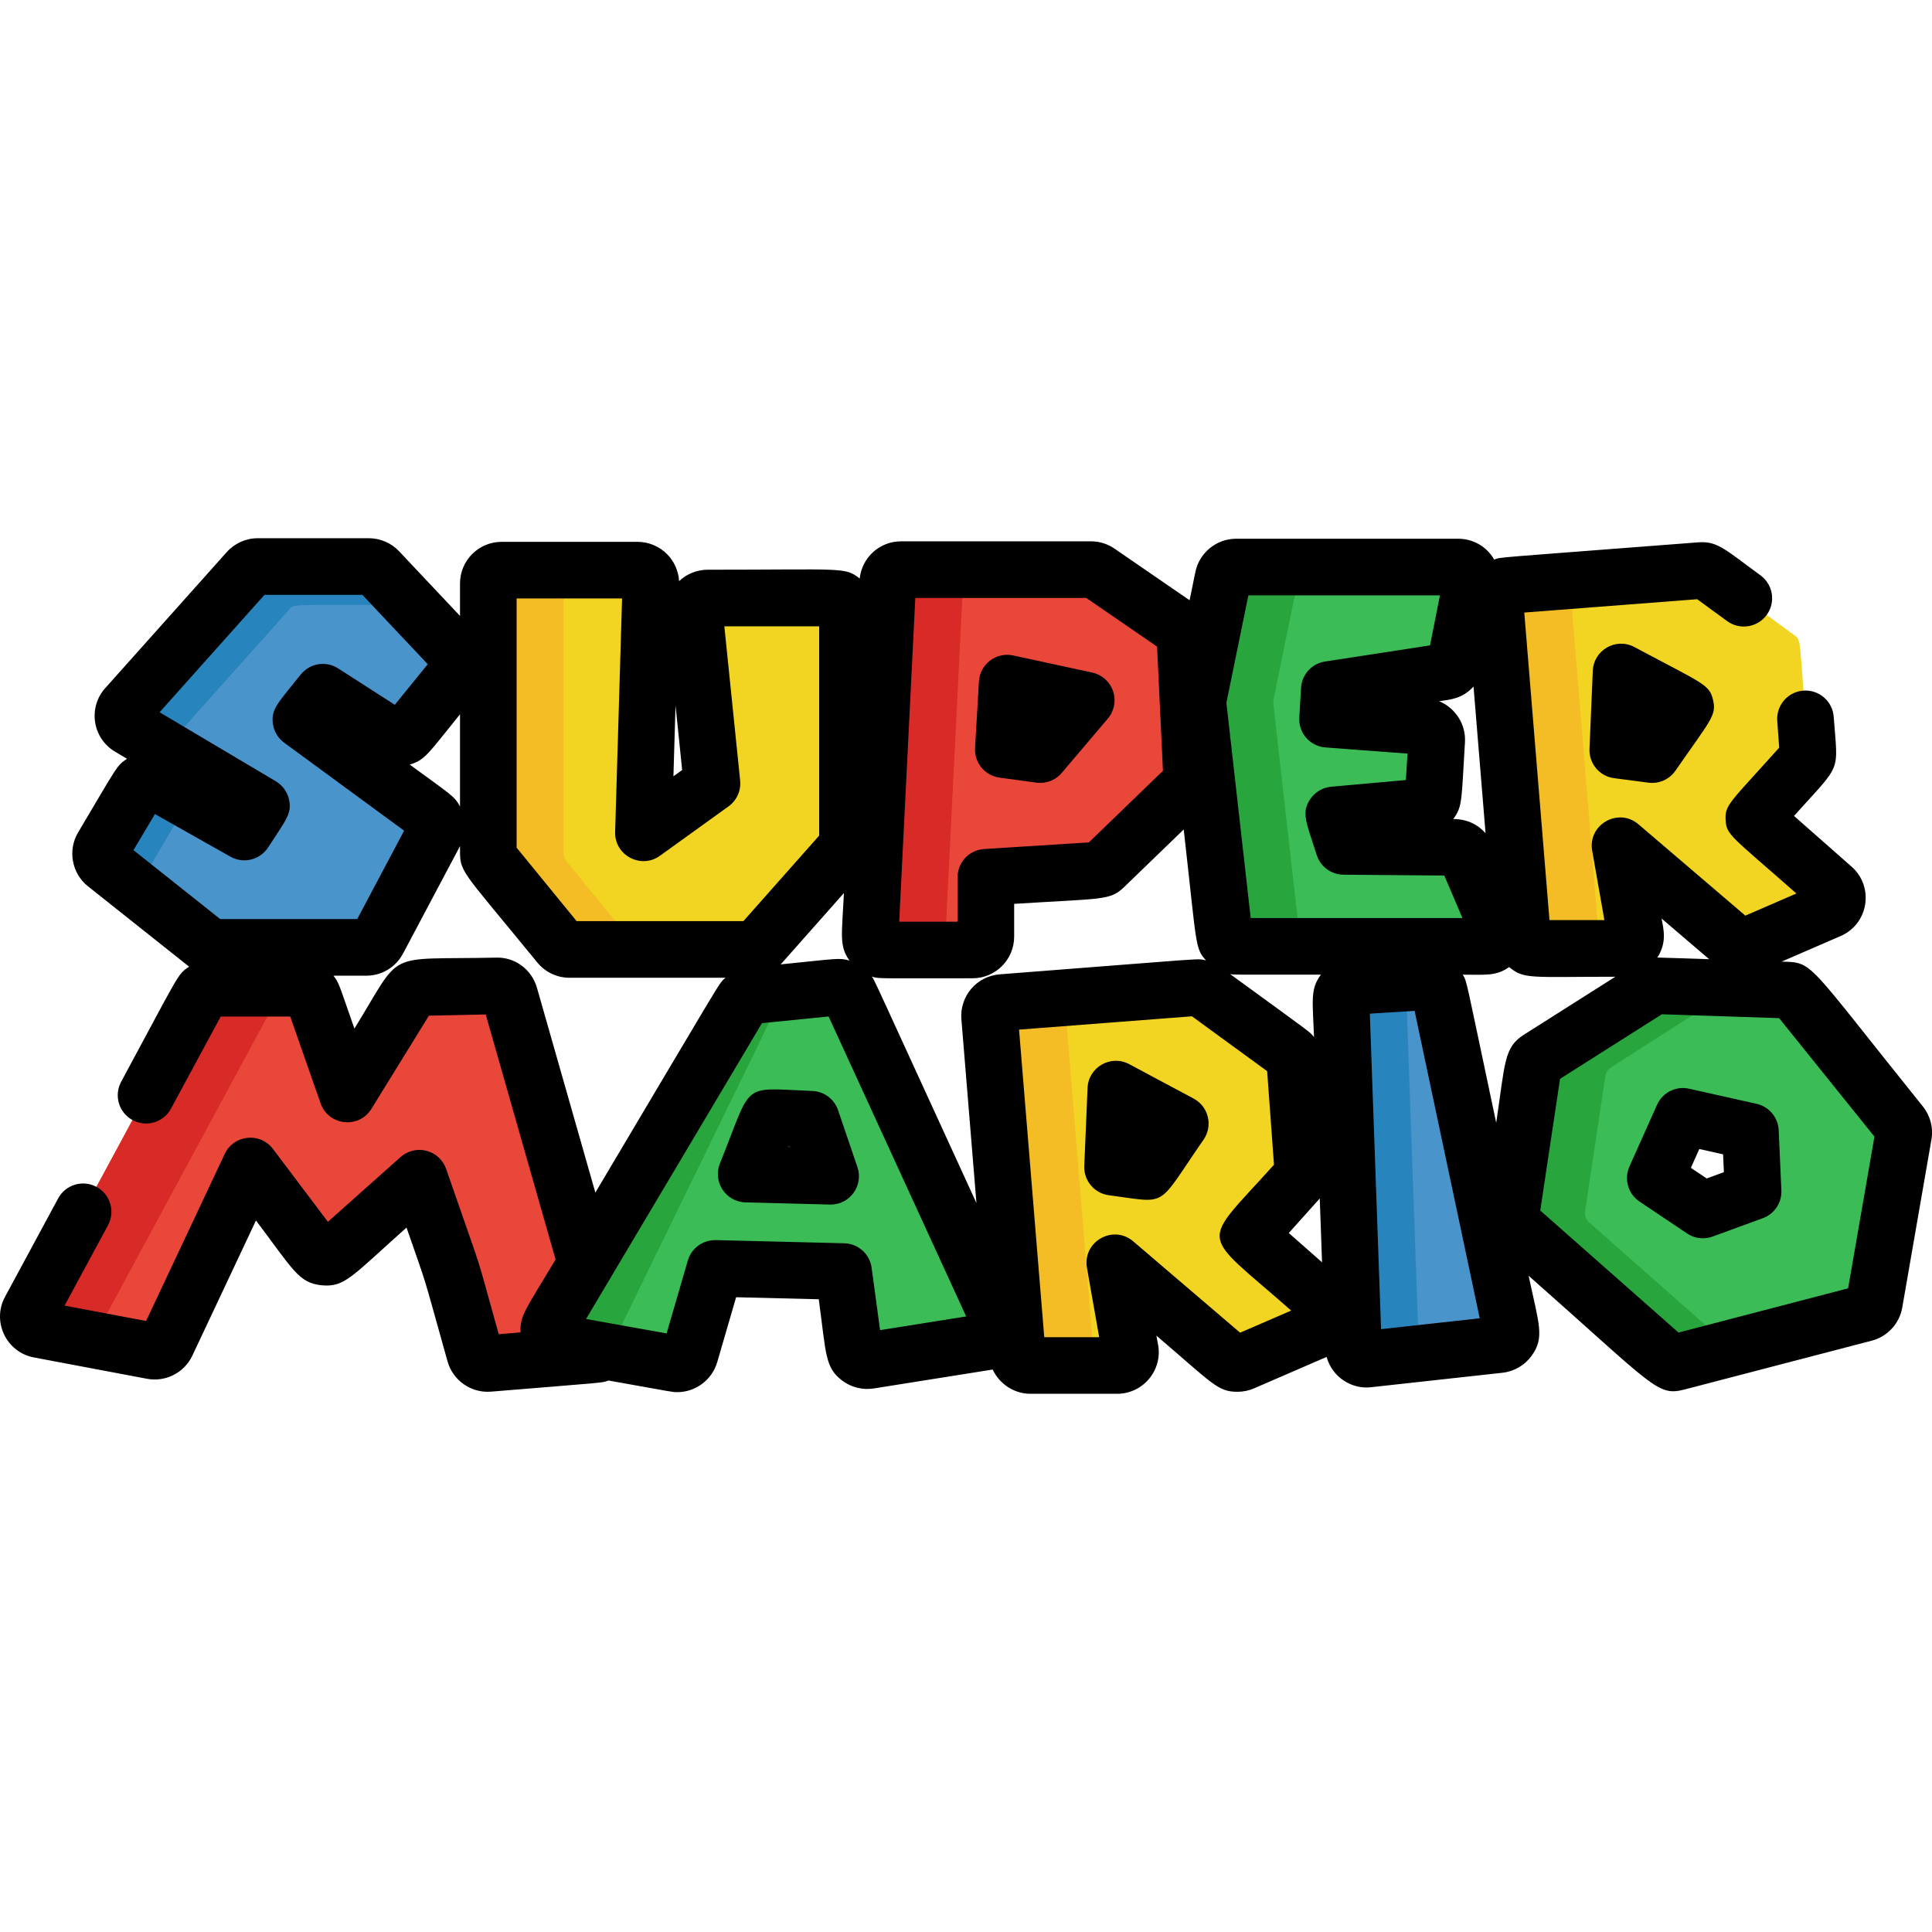 <?xml version="1.0" encoding="iso-8859-1"?>
<!-- Generator: Adobe Illustrator 19.0.0, SVG Export Plug-In . SVG Version: 6.00 Build 0)  -->
<svg version="1.1" id="Capa_1" xmlns="http://www.w3.org/2000/svg" xmlns:xlink="http://www.w3.org/1999/xlink" x="0px" y="0px"
	 viewBox="0 0 511.999 511.999" style="enable-background:new 0 0 511.999 511.999;" xml:space="preserve">
<path style="fill:#EA473B;" d="M135.055,263.835c-0.439-1.541-1.861-2.612-3.465-2.556l-20.289,0.436
	c-1.194,0.025-2.295,0.654-2.923,1.672l-16.371,26.535l-8.983-25.669c-0.494-1.412-1.828-2.359-3.326-2.359
	c-25.179,0-25.382-0.617-26.711,1.85L7.898,347.231c-0.535,0.988-0.565,2.174-0.082,3.189c0.483,1.016,1.424,1.738,2.529,1.947
	l29.972,5.653c1.573,0.297,3.157-0.512,3.841-1.963l22.152-47.059l17.164,22.765c0.593,0.785,1.487,1.289,2.468,1.385
	c0.981,0.09,1.955-0.221,2.691-0.877l22.474-20.031c10.359,29.907,7.253,19.999,14.69,46.526c0.43,1.531,1.823,2.573,3.391,2.573
	c0.097,0,0.194-0.004,0.291-0.012c30.658-2.526,29.228-2.103,30.488-3.319C154,328.398,158.824,347.207,135.055,263.835z"/>
<path style="fill:#D82B27;" d="M25.1,354.133l49.816-92.24c-19.775,0-20.601-0.617-21.93,1.85L7.897,347.23
	c-0.535,0.988-0.565,2.174-0.082,3.189c0.483,1.016,1.424,1.738,2.529,1.947l14.396,2.716
	C24.82,354.754,24.936,354.435,25.1,354.133z"/>
<path style="fill:#4A94CC;" d="M381.481,262.979c-0.361-1.707-1.918-2.903-3.665-2.786l-19.162,1.186
	c-1.904,0.119-3.371,1.734-3.303,3.642c3.513,98.78,2.821,92.876,4.48,94.311c0.781,0.675,1.792,0.945,2.69,0.836l34.779-3.829
	c0.989-0.107,1.887-0.629,2.471-1.438c0.582-0.805,0.798-1.82,0.591-2.794L381.481,262.979z"/>
<path style="fill:#2884BC;" d="M372.574,260.518l-13.92,0.861c-1.904,0.119-3.371,1.734-3.303,3.642l3.264,91.771
	c0.035,0.979,0.475,1.899,1.217,2.54c0.643,0.557,1.463,0.857,2.304,0.857c0.128,0,0.257-0.006,0.386-0.022l13.782-1.517
	C375.907,357.65,376.265,364.3,372.574,260.518z"/>
<path style="fill:#F2D422;" d="M330.873,327.388c14.561-16.245,14.458-15.593,14.316-17.586l-2.067-28.315
	c-0.074-1.033-0.601-1.98-1.437-2.591c-24.441-17.832-23.177-17.305-24.952-17.16l-51.27,3.95c-0.935,0.07-1.801,0.512-2.41,1.227
	c-0.608,0.711-0.907,1.637-0.831,2.573l7.305,89.146c0.15,1.826,1.677,3.235,3.512,3.235c0.291,0,23.322,0,22.982,0
	c2.34,0,4.037-2.242,3.386-4.509l-3.999-22.689l30.218,25.823c1.023,0.873,2.453,1.088,3.689,0.555l21.564-9.342
	c1.105-0.479,1.891-1.492,2.079-2.683c0.189-1.191-0.246-2.396-1.151-3.194L330.873,327.388z M312.754,297.748l-8.844,12.757
	l-9.106-1.195l0.873-20.684L312.754,297.748z"/>
<path style="fill:#3BBC56;" d="M225.189,263.667c-0.627-1.367-2.044-2.182-3.555-2.035l-22.484,2.248
	c-1.111,0.111-2.105,0.744-2.678,1.705l-50.584,85.067c-0.591,0.994-0.656,2.213-0.176,3.267c0.48,1.051,1.447,1.799,2.586,2.002
	c0.484,0.087,30.658,5.511,31.152,5.511c1.539,0,2.937-1.014,3.38-2.538l6.622-22.755l34.068,0.836
	c3.029,22.351,2.589,21.737,4.177,22.919c0.762,0.566,1.72,0.799,2.656,0.652c34.577-5.499,33.458-4.842,34.566-6.907
	c0.52-0.973,0.556-2.131,0.097-3.134L225.189,263.667z M220.093,311.722l-22.381-0.584l6.013-14.964l11.234,0.443L220.093,311.722z"
	/>
<path style="fill:#29A53D;" d="M207.233,263.994c0.186-0.38,0.447-0.703,0.737-0.996l-8.819,0.882
	c-1.111,0.111-2.105,0.744-2.678,1.705l-50.584,85.067c-0.591,0.994-0.656,2.213-0.176,3.267c0.48,1.051,1.447,1.799,2.586,2.002
	l12.978,2.319L207.233,263.994z"/>
<path style="fill:#3BBC56;" d="M476.157,263.694c-1.394-1.734-0.031-1.227-36.76-2.442c-0.71-0.016-1.404,0.168-2.002,0.547
	l-29.551,18.734c-1.873,1.19-1.127-0.68-7.43,41.296c-0.178,1.182,0.257,2.373,1.151,3.165l39.849,35.171
	c0.652,0.574,1.483,0.881,2.332,0.881c0.297,0,0.596-0.037,0.889-0.113l49.467-12.9c1.337-0.348,2.346-1.445,2.583-2.806
	l7.728-44.499C504.79,298.558,505.991,300.781,476.157,263.694z M463.839,299.847l0.717,15.943l-13.313,4.866l-12.607-8.457
	l7.319-16.358L463.839,299.847z"/>
<path style="fill:#29A53D;" d="M421.125,323.93c-0.825-0.73-1.227-1.83-1.063-2.922l5.383-35.856
	c0.14-0.932,0.678-1.758,1.475-2.264l32.722-20.965l-20.245-0.67c-0.71-0.016-1.404,0.168-2.002,0.547l-29.551,18.734
	c-1.873,1.19-1.127-0.68-7.43,41.296c-0.178,1.182,0.257,2.373,1.151,3.165l39.849,35.171c0.652,0.574,1.483,0.881,2.332,0.881
	c0.297,0,0.596-0.037,0.889-0.113l14.666-3.824C458.15,356.83,460.91,359.043,421.125,323.93z"/>
<path style="fill:#4A94CC;" d="M97.713,150.136c-31.702,0-30.632-0.423-32.061,1.176c-34.869,39.032-33.417,36.655-33.066,38.94
	c0.16,1.041,0.777,1.955,1.683,2.493l34.964,20.758l-4.506,6.993l-23.397-13.21c-1.663-0.939-3.78-0.379-4.761,1.266l-9.46,15.895
	c-0.901,1.516-0.544,3.464,0.836,4.562c29.129,23.143,27.299,22.058,28.99,22.058H97.03c1.305,0,2.502-0.721,3.112-1.873
	l15.159-28.582c0.819-1.545,0.382-3.456-1.029-4.491l-34.558-25.343l5.806-7.332l18.015,11.568c1.51,0.969,3.51,0.648,4.64-0.744
	l13.162-16.222c1.111-1.371,1.038-3.353-0.171-4.636C98.655,149.521,99.796,150.136,97.713,150.136z"/>
<g>
	<path style="fill:#2884BC;" d="M37.917,232.733c11.135-18.709,10.891-19.522,13.831-19.565l-10.417-5.881
		c-1.663-0.939-3.78-0.379-4.761,1.266l-9.46,15.895c-0.901,1.516-0.544,3.464,0.836,4.562l10.299,8.183
		C37.233,235.942,37.064,234.166,37.917,232.733z"/>
	<path style="fill:#2884BC;" d="M34.269,192.745l9.621,5.712c0.144-0.313,0.318-0.614,0.553-0.877l32.211-36.057
		c1.401-1.569,0.148-1.176,32.061-1.176c0.052,0,0.103,0.014,0.155,0.016c-9.333-9.905-9.187-10.227-11.157-10.227H68.28
		c-1.004,0-1.959,0.428-2.628,1.176c-34.869,39.032-33.417,36.655-33.066,38.94C32.747,191.292,33.364,192.206,34.269,192.745z"/>
</g>
<path style="fill:#F2D422;" d="M221.036,158.483h-33.521c-0.997,0-1.947,0.424-2.615,1.162c-0.669,0.74-0.992,1.729-0.89,2.722
	l4.639,45.245l-18.169,13.085l1.961-65.977c0.028-0.951-0.329-1.875-0.993-2.56c-0.663-0.684-1.575-1.068-2.528-1.068h-36.024
	c-1.945,0-3.523,1.578-3.523,3.522c0,77.084-0.34,72.283,0.794,73.671l17.998,22.034c0.67,0.818,1.671,1.293,2.73,1.293h47.864
	c1.008,0,1.968-0.432,2.637-1.186l22.279-25.142c0.57-0.645,0.887-1.475,0.887-2.336v-60.943
	C224.56,160.062,222.982,158.483,221.036,158.483z"/>
<path style="fill:#F4BD25;" d="M150.173,228.287c-0.514-0.629-0.794-1.418-0.794-2.229v-71.443c0-1.943,1.577-3.522,3.523-3.522
	h-20.004c-1.945,0-3.523,1.578-3.523,3.522c0,77.084-0.34,72.283,0.794,73.671l17.998,22.034c0.67,0.818,1.671,1.293,2.73,1.293
	H170.9c-1.058,0-2.059-0.475-2.73-1.293L150.173,228.287z"/>
<path style="fill:#F2D422;" d="M464.759,216.859c14.562-16.241,14.46-15.589,14.316-17.582c-2.213-30.343-1.702-29.591-3.503-30.904
	c-24.408-17.815-23.16-17.3-24.954-17.166c-55.611,4.291-52.341,3.61-53.678,5.183c-0.608,0.713-0.907,1.639-0.83,2.573
	l7.305,89.146c0.148,1.826,1.677,3.235,3.512,3.235h22.963c0.006,0,0.015,0,0.02,0c1.946,0,3.523-1.578,3.523-3.524
	c0-0.34-0.048-0.67-0.139-0.982l-3.997-22.691l30.216,25.823c1.023,0.873,2.455,1.088,3.691,0.555
	c23.161-10.037,23.243-9.479,23.644-12.027C487.253,235.922,487.395,236.8,464.759,216.859z M446.642,187.225l-8.843,12.751
	l-9.108-1.189l0.875-20.693L446.642,187.225z"/>
<g>
	<path style="fill:#F4BD25;" d="M416.114,155.699c-0.053-0.644,0.076-1.277,0.336-1.856c-18.607,1.436-18.248,1.061-19.51,2.547
		c-0.608,0.713-0.907,1.639-0.83,2.573l7.305,89.146c0.148,1.826,1.677,3.235,3.512,3.235h17.026L416.114,155.699z"/>
	<path style="fill:#F4BD25;" d="M282.226,266.224c-0.053-0.643,0.076-1.277,0.336-1.856l-17.101,1.319
		c-0.934,0.07-1.802,0.512-2.41,1.227c-0.608,0.713-0.907,1.639-0.83,2.573l7.305,89.146c0.148,1.826,1.677,3.235,3.512,3.235
		h17.026L282.226,266.224z"/>
</g>
<path style="fill:#EA473B;" d="M312.48,166.297c-23.186-15.94-21.894-15.337-23.401-15.337h-50.333
	c-1.878,0-3.427,1.473-3.519,3.349l-4.663,93.747c-0.047,0.963,0.302,1.904,0.967,2.605c0.665,0.697,1.588,1.094,2.553,1.094h23.623
	c1.945,0,3.524-1.578,3.524-3.524v-15.739l29.232-1.848c0.835-0.053,1.624-0.4,2.226-0.982l21.978-21.245
	c0.729-0.703,1.118-1.688,1.07-2.7l-1.732-36.682C313.951,167.934,313.389,166.92,312.48,166.297z M287.835,185.577l-12.214,14.398
	l-9.768-1.328l1.021-17.609L287.835,185.577z"/>
<path style="fill:#D82B27;" d="M250.568,248.054l4.663-93.747c0.093-1.875,1.641-3.349,3.52-3.349h-20.004
	c-1.878,0-3.427,1.473-3.519,3.349l-4.663,93.747c-0.047,0.963,0.302,1.904,0.967,2.605c0.665,0.697,1.588,1.094,2.553,1.094h20.005
	c-0.964,0-1.887-0.396-2.553-1.094C250.87,249.96,250.522,249.017,250.568,248.054z"/>
<path style="fill:#3BBC56;" d="M388.599,226.687c-0.549-1.287-1.81-2.127-3.211-2.139l-29.337-0.25l-2.628-8.336l23.182-2.076
	c1.733-0.156,3.094-1.553,3.202-3.29l0.899-14.335c0.121-1.924-1.328-3.589-3.252-3.733l-25.673-1.93l0.465-7.875l30.587-4.7
	c1.466-0.225,2.634-1.342,2.922-2.796c4.441-22.407,4.787-21.948,3.379-23.665c-0.67-0.814-1.668-1.287-2.724-1.287h-58.86
	c-1.674,0-3.117,1.178-3.452,2.817c-7.096,34.694-6.749,32.519-6.651,33.378l6.913,61.199c0.2,1.781,1.707,3.128,3.501,3.128h65.699
	c1.183,0,2.287-0.594,2.94-1.582c0.651-0.986,0.765-2.236,0.3-3.325L388.599,226.687z"/>
<path style="fill:#29A53D;" d="M344.364,247.668c-7.379-65.319-7.039-61.456-6.863-62.3l6.602-32.277
	c0.335-1.639,1.777-2.817,3.452-2.817h-20.004c-1.674,0-3.117,1.178-3.452,2.817l-6.602,32.277c-0.075,0.361-0.092,0.732-0.05,1.102
	l6.913,61.199c0.2,1.781,1.707,3.128,3.501,3.128h20.004C346.072,250.796,344.565,249.449,344.364,247.668z"/>
<path d="M316.322,291.132l-17.077-9.123c-4.865-2.601-10.797,0.783-11.029,6.3l-0.873,20.684c-0.164,3.883,2.665,7.249,6.518,7.755
	c16.07,2.109,12.396,3.588,25.091-14.725C321.505,298.34,320.278,293.247,316.322,291.132z"/>
<path d="M190.786,308.341c-1.946,4.843,1.54,10.161,6.764,10.296c0.133,0.004,22.444,0.587,22.577,0.587
	c5.134,0,8.754-5.057,7.102-9.915l-5.133-15.105c-0.999-2.939-3.705-4.96-6.806-5.082
	C196.053,288.363,199.634,286.322,190.786,308.341z M208.731,303.921l0.017-0.042l0.801,0.031l0.011,0.032L208.731,303.921z"/>
<path d="M472.166,254.829l15.612-6.766c7.432-3.215,8.961-13.062,2.91-18.391l-15.257-13.441
	c12.82-14.298,11.634-10.997,10.52-26.275c-0.301-4.131-3.893-7.231-8.027-6.935c-4.132,0.302-7.237,3.896-6.936,8.028l0.517,7.087
	c-13.177,14.696-14.435,15.164-14.199,19.163c0.237,4.039,1.303,4.107,18.762,19.487l-13.536,5.865l-28.329-24.21
	c-5.321-4.549-13.481,0.081-12.262,7.003l3.24,18.395h-14.556l-6.678-81.507l45.819-3.535l7.944,5.798
	c3.347,2.443,8.04,1.71,10.482-1.636c2.442-3.347,1.71-8.04-1.636-10.482c-9.341-6.818-11.359-9.124-16.48-8.752
	c-55.844,4.309-52.086,3.856-54.094,4.569c-2.069-3.581-5.731-5.523-9.536-5.523h-58.86c-5.214,0-9.757,3.708-10.801,8.815
	l-1.531,7.488l-19.887-13.673c-1.847-1.271-4.009-1.944-6.25-1.944H238.78c-5.674,0-10.361,4.285-10.95,9.857
	c-3.977-3.099-4.144-2.333-40.279-2.333c-2.829,0-5.549,1.094-7.588,3.027c-0.149-2.636-1.25-5.172-3.095-7.069
	c-2.063-2.127-4.947-3.348-7.913-3.348h-36.024c-6.079,0-11.024,4.945-11.024,11.023v8.609l-16.135-17.125
	c-2.074-2.202-5-3.466-8.025-3.466H68.314c-3.137,0-6.134,1.342-8.222,3.68L27.88,182.368c-4.625,5.181-3.366,13.287,2.595,16.824
	l3.196,1.896c-2.839,1.824-2.675,2.219-12.974,19.522c-2.805,4.717-1.681,10.85,2.618,14.27l26.793,21.286
	c0.006,0.005,0.014,0.01,0.02,0.015c-3.179,2.061-2.523,1.802-18.02,30.497c-1.968,3.646-0.609,8.197,3.036,10.165
	c3.645,1.97,8.196,0.61,10.165-3.035l13.187-24.417h18.415l8.051,23.006c2.085,5.956,10.162,6.813,13.465,1.461l15.235-24.693
	l15.057-0.323l18.514,64.933c-7.692,12.935-9.549,14.818-9.282,19.323l-5.783,0.477c-6.869-24.503-2.96-12.102-13.939-43.796
	c-0.821-2.369-2.772-4.172-5.198-4.804c-2.428-0.634-5.009-0.01-6.881,1.659l-19.251,17.159l-14.564-19.317
	c-3.394-4.502-10.374-3.781-12.777,1.321l-20.841,44.275L17.12,346l11.502-21.295c1.968-3.646,0.609-8.197-3.036-10.165
	c-3.647-1.971-8.197-0.61-10.165,3.035L1.334,343.657c-3.548,6.552,0.316,14.692,7.653,16.079l29.971,5.653
	c4.932,0.928,9.877-1.593,12.019-6.14l16.859-35.812c9.896,13.125,11.326,16.58,17.454,17.179
	c6.057,0.546,7.745-2.193,22.442-15.294c5.989,17.29,3.678,9.802,10.873,35.467c1.409,5.023,6.231,8.445,11.52,8.011
	c30.765-2.535,29.254-2.267,31.142-2.948c17.905,3.201,16.908,3.081,18.219,3.081c4.87,0,9.221-3.267,10.582-7.943l5.009-17.21
	l21.904,0.537c1.991,14.7,1.611,18.123,6.275,21.597c2.298,1.708,5.284,2.514,8.311,2.041l31.507-5.011
	c1.765,3.793,5.621,6.424,9.999,6.424h22.983c7.076,0,12.386-6.626,10.723-13.595l-0.321-1.822
	c15.017,12.834,16.245,14.888,21.494,14.888c1.511,0,2.983-0.304,4.381-0.907l19.227-8.329c1.528,5.5,6.814,8.639,11.819,8.022
	l34.768-3.828c3.1-0.336,5.922-1.979,7.739-4.499c3.533-4.884,1.941-8.321-0.79-21.213c33.653,29.703,34.056,32.041,41.47,30.108
	l49.462-12.898c4.173-1.085,7.347-4.532,8.086-8.782l7.728-44.502c0.539-3.119-0.287-6.321-2.272-8.794
	C478.249,254.285,480.754,255.116,472.166,254.829z M452.943,254.194c-0.557-0.018-13.181-0.447-13.729-0.435
	c2.635-4.099,1.609-7.604,1.128-10.334L452.943,254.194z M390.499,181.935l3.186,38.878c-2.042-2.333-4.891-3.741-8.557-3.771
	c2.517-3.331,2.137-4.993,3.1-20.312c0.303-4.814-2.583-9.143-6.833-10.893C384.284,185.394,387.52,185.219,390.499,181.935z
	 M330.831,157.776H381.6l-2.627,13.256l-27.833,4.276c-3.496,0.537-6.141,3.442-6.349,6.972l-0.465,7.875
	c-0.242,4.09,2.842,7.616,6.926,7.923l21.754,1.636l-0.439,7.005l-19.78,1.771c-2.262,0.202-4.311,1.419-5.572,3.311
	c-2.447,3.672-0.975,6.217,1.714,14.752c0.977,3.101,3.84,5.218,7.09,5.246l26.736,0.228l4.812,11.267H331.45l-6.443-57.038
	L330.831,157.776z M350.351,334.521l-8.808-7.761l8.206-9.155L350.351,334.521z M348.228,274.85
	c-1.269-1.579-0.051-0.526-22.254-16.726c1.349,0.238,0.002,0.173,24.072,0.173C347.156,262.185,347.887,265.252,348.228,274.85z
	 M242.565,158.461h45.31l18.762,12.899l1.554,32.911l-19.631,18.976l-27.771,1.755c-3.952,0.25-7.028,3.528-7.028,7.487v11.762
	h-15.465L242.565,158.461z M257.739,259.254c6.079,0,11.025-4.946,11.025-11.025v-8.697c23.589-1.491,25.401-0.832,29.17-4.48
	l15.763-15.235c3.543,31.359,2.953,31.336,5.9,34.706c-2.509-0.598,1.374-0.633-54.665,3.685c-2.911,0.219-5.666,1.62-7.547,3.83
	c-1.894,2.213-2.846,5.15-2.609,8.063l3.992,48.72c-28.942-63.105-26.875-58.793-27.737-60.019
	C233.095,259.405,231.798,259.254,257.739,259.254z M223.653,236.658c-0.564,11.333-1.294,13.974,1.456,17.901
	c-2.704-0.791-3.132-0.497-18.233,1.013C207.617,254.767,203.521,259.378,223.653,236.658z M179.023,186.939l1.755,17.122
	l-2.314,1.666L179.023,186.939z M136.91,158.594h27.946l-1.839,61.88c-0.185,6.2,6.843,9.938,11.881,6.31l18.169-13.085
	c2.178-1.568,3.353-4.182,3.079-6.851l-4.189-40.864h25.136v55.455l-20.09,22.673h-44.187L136.91,224.64L136.91,158.594
	L136.91,158.594z M121.907,189.292v24.434c-1.5-2.8-2.358-3.064-13.316-11.099C112.72,201.415,113.589,199.543,121.907,189.292z
	 M35.368,225.297l5.694-9.568l20.011,11.299c3.461,1.953,7.843,0.87,9.994-2.471c4.664-7.239,6.404-8.942,5.502-12.777
	c-0.467-1.982-1.72-3.69-3.473-4.73l-30.807-18.291l27.805-31.124h25.934l17.324,18.386l-8.727,10.755l-15.019-9.645
	c-3.246-2.085-7.541-1.367-9.935,1.654c-5.721,7.225-7.899,8.993-7.359,12.992c0.272,2.019,1.354,3.841,2.999,5.046l31.785,23.31
	l-12.427,23.43H58.36L35.368,225.297z M142.302,261.778c-1.387-4.865-5.853-8.182-10.875-7.997
	c-30.108,0.646-24.384-2.461-37.505,18.807c-4.117-11.763-4.056-12.127-5.56-14.02h8.702c4.093,0,7.826-2.246,9.739-5.859
	l15.104-28.478c0,7.253-0.68,4.925,20.488,30.841c2.103,2.569,5.214,4.043,8.534,4.043h41.349
	c-1.923,1.683,0.594-2.091-34.503,56.931L142.302,261.778z M233.229,352.499l-2.24-16.53c-0.495-3.651-3.567-6.401-7.25-6.492
	l-34.068-0.836c-3.418-0.042-6.435,2.136-7.387,5.403l-5.623,19.32l-15.34-2.742c-0.001,0-0.003-0.001-0.004-0.001l-6.007-1.074
	l46.621-78.402l17.66-1.766l36.458,79.493L233.229,352.499z M328.644,353.178l-28.331-24.21c-5.334-4.561-13.479,0.094-12.262,7.004
	l3.242,18.394h-14.557l-6.678-81.506l45.82-3.53l19.93,14.541l1.811,24.79c-19.769,22.057-20.041,16.98,4.559,38.655
	L328.644,353.178z M365.993,352.243l-2.974-83.616l11.867-0.734l17.26,81.47L365.993,352.243z M387.655,258.297
	c6.013,0,8.82,0.438,12.292-2.012c3.973,3.297,5.614,2.56,28.134,2.56l-24.228,15.359c-5.343,3.396-4.946,7.366-7.346,23.35
	C388.2,258.346,388.831,260.366,387.655,258.297z M489.768,341.422l-44.942,11.719l-36.638-32.337l5.24-34.906l26.983-17.108
	l31.078,1.028l25.258,31.399L489.768,341.422z"/>
<path d="M465.513,292.526l-17.885-4.007c-3.483-0.78-7.03,0.999-8.488,4.257l-7.319,16.358c-1.491,3.334-0.365,7.259,2.669,9.293
	l12.607,8.457c1.252,0.84,2.71,1.271,4.18,1.271c0.867,0,1.739-0.15,2.575-0.456l13.314-4.866c3.075-1.123,5.066-4.112,4.918-7.383
	l-0.716-15.942C471.215,296.128,468.816,293.266,465.513,292.526z M452.286,312.3l-4.187-2.809l2.232-4.99l6.305,1.412l0.212,4.719
	L452.286,312.3z"/>
<path d="M433.138,171.478c-4.865-2.605-10.799,0.778-11.032,6.297l-0.875,20.694c-0.165,3.886,2.668,7.253,6.523,7.756l9.109,1.189
	c2.725,0.359,5.507-0.814,7.135-3.163c9.371-13.513,10.964-14.666,9.971-18.785C452.969,181.324,451.47,181.282,433.138,171.478z"/>
<path d="M264.877,206.079l9.768,1.328c0.338,0.046,0.676,0.068,1.012,0.068c2.185,0,4.284-0.956,5.719-2.649l12.214-14.398
	c1.705-2.009,2.229-4.767,1.383-7.263s-2.941-4.364-5.516-4.922l-20.959-4.54c-4.491-0.977-8.811,2.298-9.077,6.896l-1.021,17.609
	C258.172,202.122,260.994,205.55,264.877,206.079z"/>
<g>
</g>
<g>
</g>
<g>
</g>
<g>
</g>
<g>
</g>
<g>
</g>
<g>
</g>
<g>
</g>
<g>
</g>
<g>
</g>
<g>
</g>
<g>
</g>
<g>
</g>
<g>
</g>
<g>
</g>
</svg>
